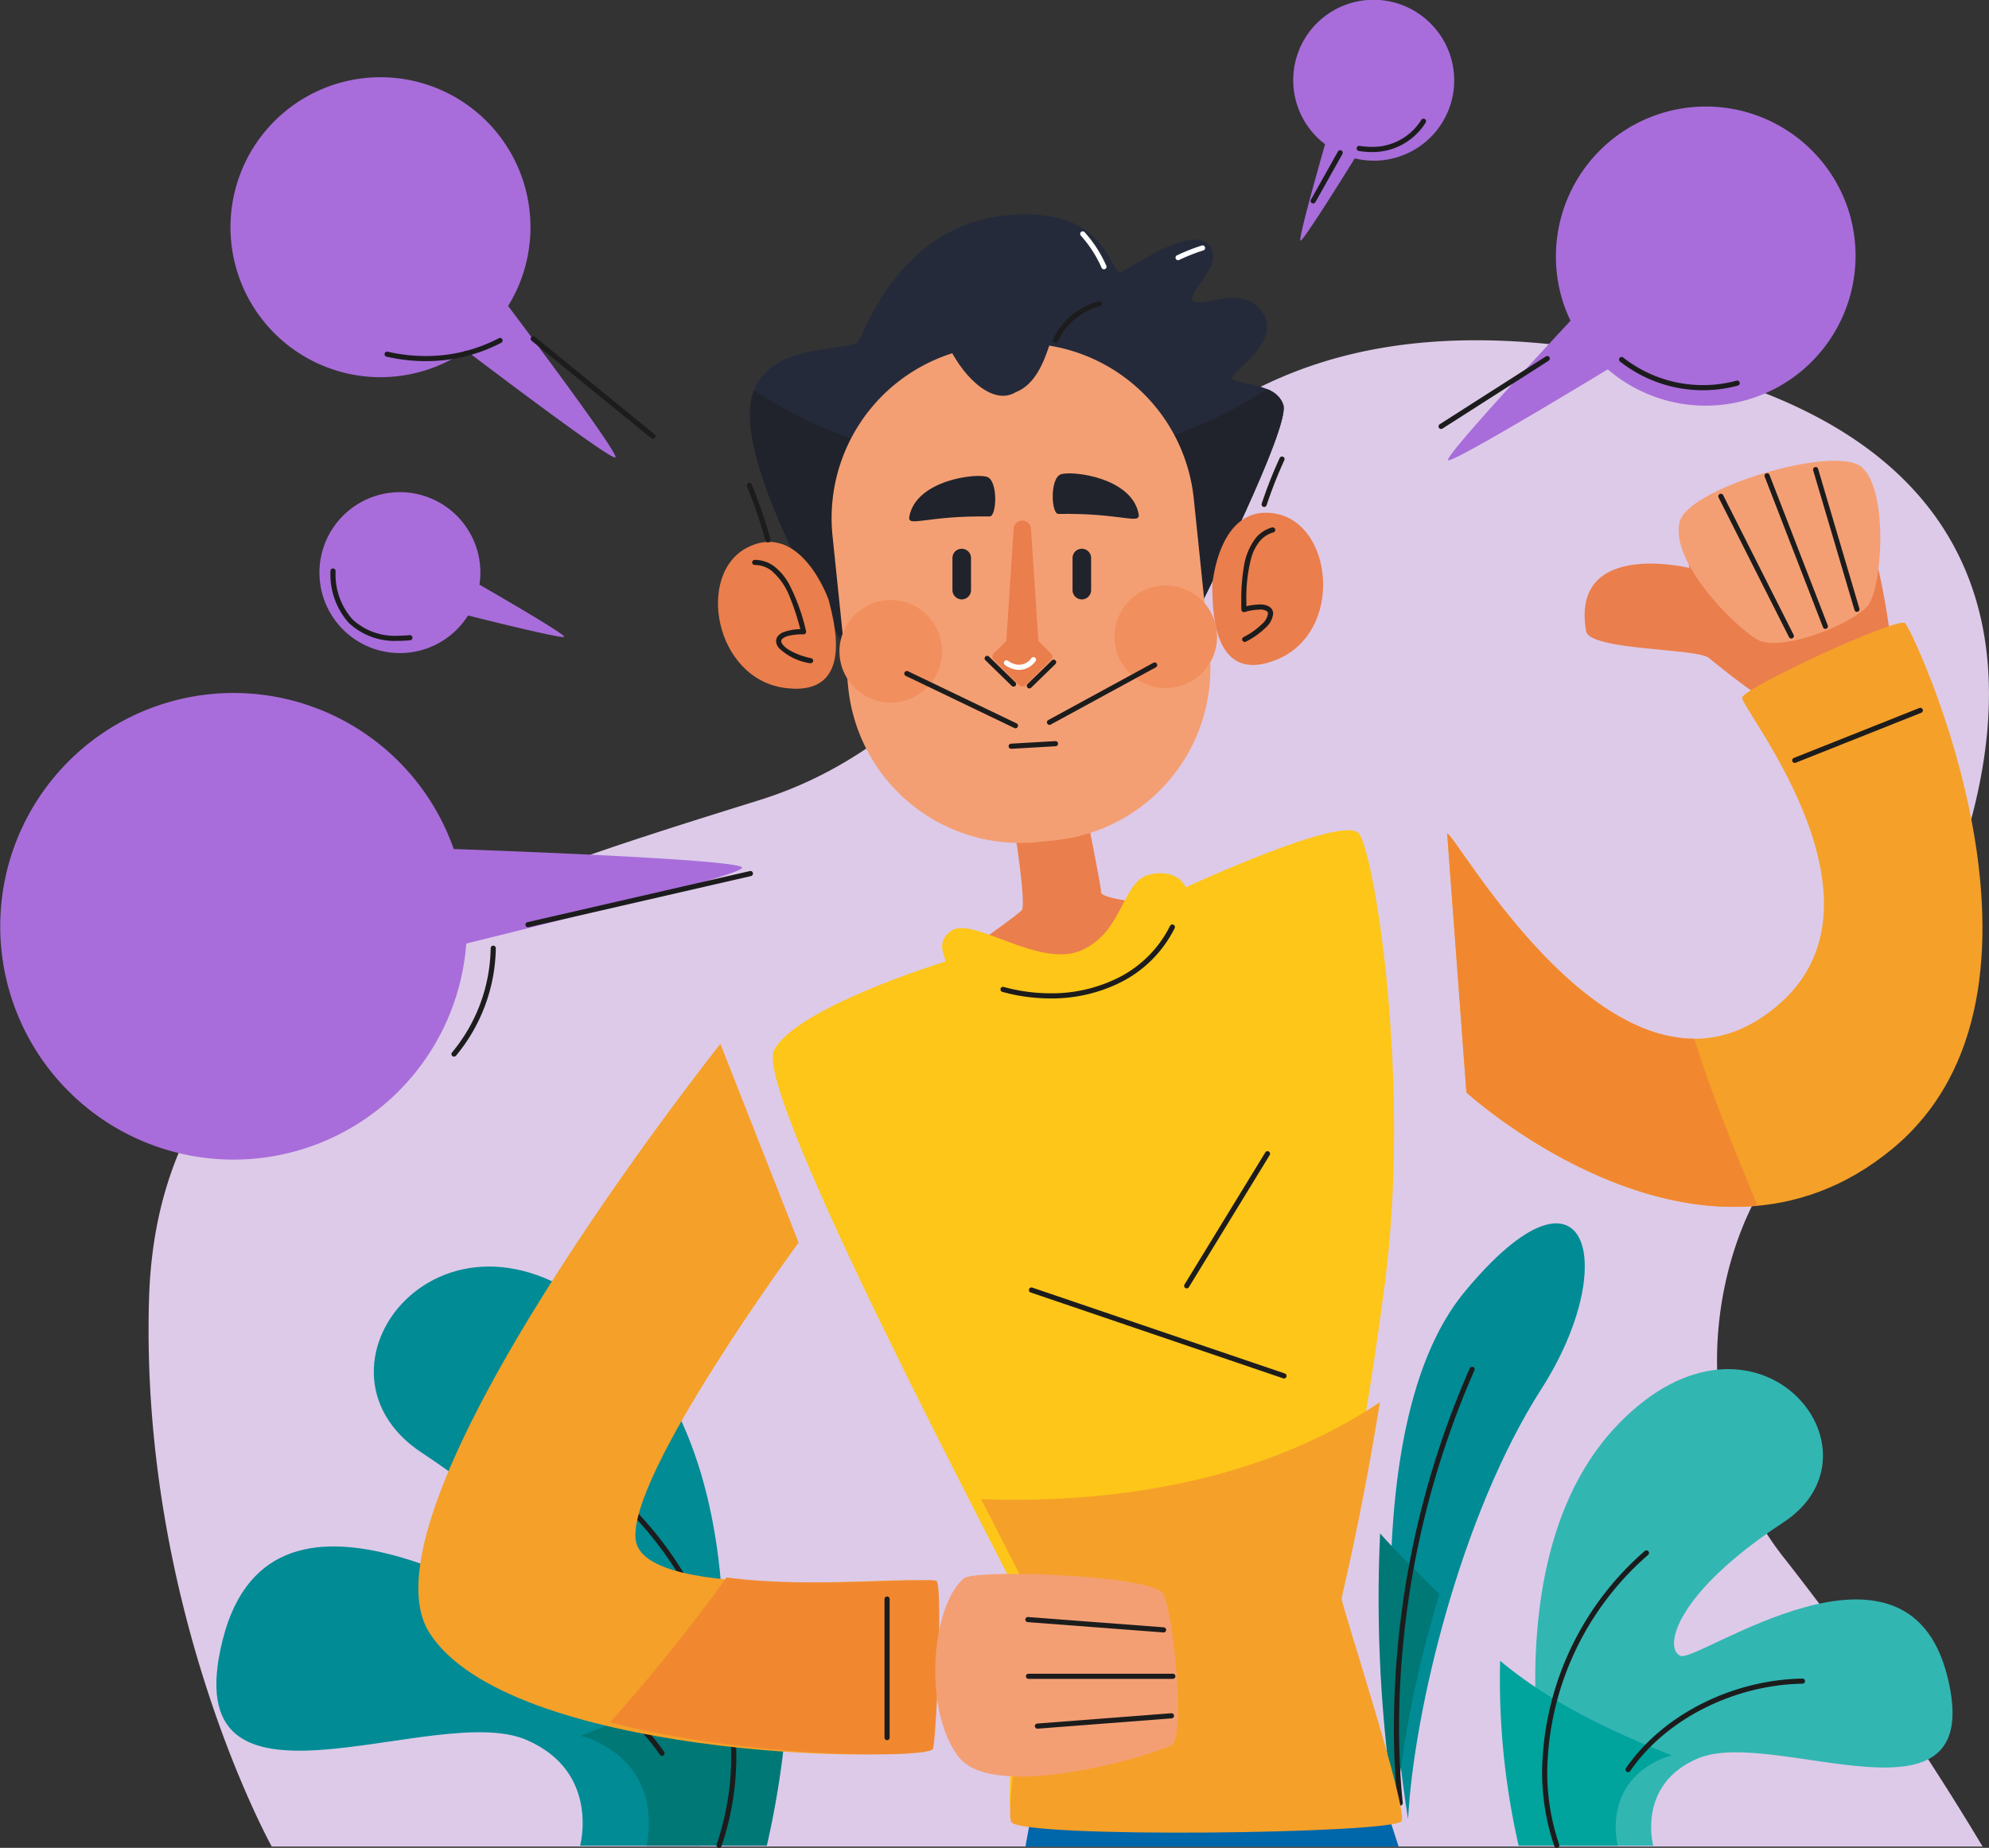 <svg xmlns="http://www.w3.org/2000/svg" width="256.941" height="238.731" viewBox="0 0 256.941 238.731"><rect x="0" y="0" width="256.941" height="238.731" fill="#333333" stroke="none"/><g transform="translate(-958.455 -1102.727)"><path d="M1094.979,1573.526H1315.99a359.067,359.067,0,0,0-25.6-37.229c-14.626-18.436-8.254-43.164.406-52.412,18.283-19.519,59.853-92.7-27.626-104.1-63.783-8.315-64.6,45.9-105.223,58.557s-77.6,24.218-78.817,64.341S1094.979,1573.526,1094.979,1573.526Z" transform="translate(-101.419 -232.235)" fill="#ddcae8"/><path d="M2042.192,2275.641s-9.277-36.451,8.394-54.565,35.346,3.535,21.208,12.812-15.464,16.347-13.255,17.231,29.161-18.557,34.463,2.652-22.424,6.406-32.254,10.6c-7.912,3.377-5.744,11.267-5.744,11.267Z" transform="translate(-882.982 -934.46)" fill="#32b6b2"/><path d="M2042.2,2474.694h12.812s-2.168-7.889,5.744-11.267a8.261,8.261,0,0,1,1.234-.4c-7.877-3.1-15.666-6.78-22.184-12.223A96.23,96.23,0,0,0,2042.2,2474.694Z" transform="translate(-887.563 -1133.513)" fill="#00a49d"/><path d="M2077.293,2399.154a28.923,28.923,0,0,1-1.539-9.468,37.815,37.815,0,0,1,13.038-27.947.332.332,0,0,0-.427-.508,38.473,38.473,0,0,0-13.275,28.455,29.6,29.6,0,0,0,1.577,9.683.331.331,0,1,0,.626-.215Z" transform="translate(-917.426 -1058.135)" fill="#1c1c1d"/><path d="M2113.6,2477.211c4.788-6.935,13.712-11.154,22.265-11.289a.331.331,0,0,0-.01-.662c-8.759.145-17.858,4.433-22.8,11.574a.332.332,0,0,0,.546.377Z" transform="translate(-944.562 -1145.672)" fill="#1c1c1d"/><path d="M1196.609,2205.617s11.275-44.3-10.2-66.311-42.954,4.3-25.773,15.571,18.794,19.865,16.109,20.94-35.439-22.55-41.88,3.222,27.25,7.786,39.2,12.887c9.613,4.1,6.981,13.691,6.981,13.691Z" transform="translate(-147.649 -864.435)" fill="#008b95"/><path d="M1400.041,2447.518h-15.569s2.633-9.587-6.981-13.691a9.883,9.883,0,0,0-1.5-.494c9.572-3.766,19.039-8.238,26.958-14.854A116.932,116.932,0,0,1,1400.041,2447.518Z" transform="translate(-342.526 -1106.337)" fill="#007876"/><path d="M1412.41,2356.337a35.888,35.888,0,0,0,1.913-11.744,46.68,46.68,0,0,0-16.107-34.525.332.332,0,1,0-.428.506,46.019,46.019,0,0,1,15.871,34.019,35.208,35.208,0,0,1-1.876,11.528.332.332,0,1,0,.627.217Z" transform="translate(-360.747 -1015.115)" fill="#1c1c1d"/><path d="M1308.008,2450.536c-5.991-8.66-17.03-13.861-27.651-14.036a.331.331,0,1,0-.011.662c10.417.166,21.283,5.3,27.116,13.75a.331.331,0,0,0,.546-.376Z" transform="translate(-263.763 -1121.489)" fill="#1c1c1d"/><path d="M1961.6,2172.694s-8.509-48.981,7.3-68.078,20.331-3.713,9.909,12.556S1962.34,2158.791,1961.6,2172.694Z" transform="translate(-821.247 -834.988)" fill="#008b95"/><path d="M1959.559,2347.44a181.346,181.346,0,0,0,2.042,36.87c.4-7.444,2.316-18.172,5.612-29.03C1964.563,2352.668,1961.954,2350.131,1959.559,2347.44Z" transform="translate(-822.817 -1046.604)" fill="#007876"/><path d="M1970.6,2268.6a96.709,96.709,0,0,1-.476-9.718,115.421,115.421,0,0,1,9.725-46.114.331.331,0,1,0-.6-.274,116.1,116.1,0,0,0-9.785,46.387,97.611,97.611,0,0,0,.479,9.783.332.332,0,1,0,.661-.065Z" transform="translate(-830.941 -932.97)" fill="#1c1c1d"/><path d="M1315.8,2041.1c.436-.6,1.326-20.875.5-21.7s-35.458,2.983-36.616-5.3,21.041-38.439,21.041-38.439l-10.107-25.681s-47.716,59.978-37.609,76.048S1314.475,2042.918,1315.8,2041.1Z" transform="translate(-239.104 -712.396)" fill="#f5a029"/><path d="M1435.217,2383.634c-.559-.557-16.451.988-27.121-.474a234.027,234.027,0,0,1-15.066,18.722c18.208,4.706,40.815,4.659,41.689,3.457.436-.6,1.326-20.875.5-21.7Z" transform="translate(-355.771 -1076.639)" fill="#f18830"/><path d="M1602.91,2398.961v17.9a.331.331,0,0,0,.662,0v-17.9a.331.331,0,0,0-.662,0Z" transform="translate(-530.193 -1089.647)" fill="#1c1c1d"/><path d="M2080.055,1531.271c.432,2.518,14.277,2.2,15.846,3.452s7.218,5.964,9.1,6.12,14.436-7.218,14.436-8-1.727-13.494-4.081-16.475-22.75,2.04-22.75,2.04l.785,4.706S2078.014,1519.346,2080.055,1531.271Z" transform="translate(-916.708 -347.008)" fill="#ea7e4c"/><path d="M2156.265,1484.617c1.052-4.337,20.084-10.041,23.537-7.06s2.667,15.532.785,17.886-11.3,6.12-14.28,4.393S2155.01,1489.795,2156.265,1484.617Z" transform="translate(-980.838 -314.476)" fill="#f49f73"/><path d="M2198.1,1521.732l-9.1-18.044a.331.331,0,0,0-.592.3l9.1,18.044a.331.331,0,1,0,.592-.3Z" transform="translate(-1007.946 -336.991)" fill="#1c1c1d"/><path d="M2234.012,1506.415l-7.53-19.456a.332.332,0,0,0-.619.239l7.532,19.456a.331.331,0,1,0,.617-.239Z" transform="translate(-1039.448 -322.899)" fill="#1c1c1d"/><path d="M2271.257,1500.1l-5.335-18.044a.331.331,0,1,0-.635.188l5.333,18.044a.332.332,0,0,0,.637-.188Z" transform="translate(-1072.603 -318.754)" fill="#1c1c1d"/><path d="M1968.3,1635.413c1.326.331,21.374,36.78,40.758,23.693s-2.983-39.93-2.652-41.256,20.049-10.438,21.042-9.61,23.03,47.552-1.657,67.931-55.005-7.291-55.005-7.291Z" transform="translate(-822.897 -425.011)" fill="#f5a029"/><path d="M1968.3,1779.25l2.486,33.467s18.033,16.454,37.608,14.635c-2.919-7.146-5.9-14.259-8.171-21.579C1984,1805.761,1969.423,1779.53,1968.3,1779.25Z" transform="translate(-822.897 -568.847)" fill="#f18830"/><path d="M2248.773,1684.331l16.238-6.462a.332.332,0,0,0-.245-.616l-16.238,6.462a.331.331,0,0,0,.245.616Z" transform="translate(-1058.348 -483.064)" fill="#1c1c1d"/><path d="M1686.19,2553.482H1734.4l-2.65-8.117-43.908-.995Z" transform="translate(-595.267 -1212.191)" fill="#0067ab"/><path d="M1494.529,1332.491s-15.077-24.024-11.764-32.97c2.426-6.549,12.757-4.971,13.586-6.462s5.467-14.912,19.055-16.236c6.952-.68,10.261,1.463,12.055,3.607,1.713,2.043,2.047,4.087,2.855,3.683,1.657-.828,8.946-5.965,11.267-3.479s-3.314,6.462-1.988,7.29c.482.3,1.468.076,2.647-.148,2.063-.393,4.719-.786,6.3,1.639,2.484,3.81-4.143,7.62-3.976,8.45s5.8.5,6.627,3.479-10.439,25.349-10.439,25.349Z" transform="translate(-426.948 -146.279)" fill="#252a3b"/><path d="M1549.066,1418.55c-19.577,12.784-46.959,13.111-66.252.135l-.048.113c-3.314,8.947,11.764,32.97,11.764,32.97l46.225-5.8s11.267-22.368,10.439-25.349A3.356,3.356,0,0,0,1549.066,1418.55Z" transform="translate(-426.948 -265.556)" fill="#20232b"/><path d="M1492.284,1550.1s-3.535-10.162-10.384-6.849-4.417,17.121,4.862,18.225S1492.727,1552.087,1492.284,1550.1Z" transform="translate(-426.774 -369.851)" fill="#ea7e4c"/><path d="M1505.051,1557.832a3.521,3.521,0,0,1,2.193.77,8.392,8.392,0,0,1,2.333,3.385,31.608,31.608,0,0,1,1.456,4.552l.32-.081,0-.331h-.014a6.88,6.88,0,0,0-2.566.377,1.856,1.856,0,0,0-.7.473,1.046,1.046,0,0,0-.266.692,1.436,1.436,0,0,0,.36.891,7.355,7.355,0,0,0,4.035,1.967.332.332,0,0,0,.142-.648,9.2,9.2,0,0,1-2.917-1.1,3.036,3.036,0,0,1-.742-.629.8.8,0,0,1-.215-.478.38.38,0,0,1,.1-.259,1.7,1.7,0,0,1,.855-.427,7.732,7.732,0,0,1,1.91-.193h.013a.334.334,0,0,0,.322-.414,25.286,25.286,0,0,0-2.187-6.067,7.357,7.357,0,0,0-1.838-2.233,4.2,4.2,0,0,0-2.6-.907.332.332,0,1,0,0,.664v0Z" transform="translate(-449.091 -382.114)" fill="#1c1c1d"/><path d="M1836,1528.372s.75-10.732,8.225-9.33,8.749,15.364.086,18.862S1836.094,1530.406,1836,1528.372Z" transform="translate(-720.95 -349.948)" fill="#ea7e4c"/><path d="M1865.309,1530.789a4.159,4.159,0,0,0-2.136,1.388,8.064,8.064,0,0,0-1.528,3.742,25.954,25.954,0,0,0-.325,4.5c0,.334,0,.664.01.987a.33.33,0,0,0,.417.315,7.59,7.59,0,0,1,1.95-.318,1.66,1.66,0,0,1,.885.183.379.379,0,0,1,.194.35,2.271,2.271,0,0,1-.783,1.335,9.469,9.469,0,0,1-2.392,1.69.332.332,0,0,0,.306.589,10.167,10.167,0,0,0,2.561-1.814,2.836,2.836,0,0,0,.971-1.8,1.047,1.047,0,0,0-.5-.906,2.287,2.287,0,0,0-1.246-.29,8.274,8.274,0,0,0-2.123.341l.086.32.333-.006c-.006-.32-.01-.646-.01-.976a20.462,20.462,0,0,1,.629-5.7,6.045,6.045,0,0,1,1.071-2.118,3.491,3.491,0,0,1,1.8-1.171.332.332,0,0,0-.175-.64Z" transform="translate(-742.516 -359.921)" fill="#1c1c1d"/><path d="M1673.185,1762.49s1.657,10.272.993,10.936-4.638,3.479-4.638,3.479,7.124,7.455,13.253,5.467,7.953-9.776,7.953-9.776-6.3-.662-6.3-1.491-1.988-10.6-1.988-10.6Z" transform="translate(-583.744 -553.082)" fill="#ea7e4c"/><path d="M1597.147,1422.654l-2.033-19.628a22.345,22.345,0,0,0-18.671-19.756c-1.034,3.186-2.263,5.195-4.348,6.029-2.64,1.585-6.034-1.221-8.175-5.042a22.344,22.344,0,0,0-15.469,23.6l2.031,19.629A22.339,22.339,0,0,0,1575,1447.407l2.222-.231A22.34,22.34,0,0,0,1597.147,1422.654Z" transform="translate(-482.449 -235.892)" fill="#f49f73"/><path d="M1573.107,1603.045a6.627,6.627,0,1,1,6.627-6.627A6.628,6.628,0,0,1,1573.107,1603.045Z" transform="translate(-499.583 -409.542)" fill="#f28f5e"/><path d="M1772.279,1591.245a6.627,6.627,0,1,1,6.627-6.627A6.628,6.628,0,0,1,1772.279,1591.245Z" transform="translate(-663.231 -399.62)" fill="#f28f5e"/><path d="M1613.166,1648.023l14.027,6.737a.331.331,0,1,0,.288-.6l-14.028-6.737a.331.331,0,1,0-.287.6Z" transform="translate(-537.705 -457.977)" fill="#1c1c1d"/><path d="M1716.866,1648.478l13.586-7.4a.331.331,0,1,0-.318-.581l-13.586,7.4a.332.332,0,0,0,.318.583Z" transform="translate(-622.678 -452.143)" fill="#1c1c1d"/><path d="M1691.747,1705.29l5.743-.331a.332.332,0,0,0-.038-.662l-5.742.331a.331.331,0,1,0,.038.662Z" transform="translate(-602.65 -505.823)" fill="#1c1c1d"/><path d="M1654.243,1553.493a1.2,1.2,0,1,1-2.4,0v-4.141a1.2,1.2,0,1,1,2.4,0Z" transform="translate(-570.351 -374.529)" fill="#20232b"/><path d="M1741.683,1553.493a1.2,1.2,0,1,1-2.4,0v-4.141a1.2,1.2,0,1,1,2.4,0Z" transform="translate(-642.276 -374.529)" fill="#20232b"/><path d="M1617.685,1494.3c-.272,1.456,2.188-.15,10.366-.01.937.016,1.113-4.593-.307-5.111S1618.563,1489.577,1617.685,1494.3Z" transform="translate(-541.762 -324.837)" fill="#20232b"/><path d="M1732.854,1492.211c.271,1.458-2.19-.15-10.366-.008-.937.016-1.113-4.595.307-5.112S1731.975,1487.489,1732.854,1492.211Z" transform="translate(-627.309 -323.08)" fill="#20232b"/><path d="M1686.733,1542.43l-1.631-1.631-.945-14.425a1.124,1.124,0,0,0-2.249,0l-.947,14.425-1.63,1.631a.568.568,0,0,0,0,.807l3.3,3.3a.571.571,0,0,0,.807,0l3.3-3.3A.571.571,0,0,0,1686.733,1542.43Z" transform="translate(-592.511 -355.274)" fill="#ea7e4c"/><path d="M1674.842,1635.642l3.4,3.312a.331.331,0,1,0,.463-.473l-3.4-3.315a.332.332,0,0,0-.463.476Z" transform="translate(-589.094 -447.617)" fill="#1c1c1d"/><path d="M1706.011,1641.828l3.148-3.066a.331.331,0,0,0-.462-.476l-3.148,3.065a.332.332,0,0,0,.462.476Z" transform="translate(-614.363 -450.242)" fill="#1c1c1d"/><path d="M1724.293,1352.436a8.319,8.319,0,0,1,5.408-4.542.331.331,0,1,0-.146-.646,8.971,8.971,0,0,0-5.859,4.9.331.331,0,1,0,.6.286Z" transform="translate(-629.188 -205.596)" fill="#1c1c1d"/><path d="M1877.332,1479.517a56.113,56.113,0,0,1,2.3-5.848.331.331,0,0,0-.6-.277,56.47,56.47,0,0,0-2.333,5.918.332.332,0,0,0,.63.207Z" transform="translate(-755.258 -311.508)" fill="#1c1c1d"/><path d="M1501.957,1495a62.925,62.925,0,0,1,2.391,7,.332.332,0,1,0,.638-.18,64.03,64.03,0,0,0-2.416-7.078.332.332,0,0,0-.613.253Z" transform="translate(-447.014 -329.452)" fill="#1c1c1d"/><path d="M1744.576,1291.058a15.628,15.628,0,0,1,2.675,4.138.332.332,0,1,0,.606-.269,16.309,16.309,0,0,0-2.79-4.313.331.331,0,1,0-.492.444Z" transform="translate(-646.499 -157.891)" fill="#fefefe"/><path d="M1814.184,1303.83a25.291,25.291,0,0,1,3.105-1.227.331.331,0,1,0-.2-.63,25.738,25.738,0,0,0-3.186,1.259.331.331,0,1,0,.283.6Z" transform="translate(-703.403 -167.52)" fill="#fefefe"/><path d="M1688.932,1637.128a3.159,3.159,0,0,0,1.816.637,2.664,2.664,0,0,0,2.114-1.116.331.331,0,1,0-.521-.409,2,2,0,0,1-1.593.863,2.523,2.523,0,0,1-1.434-.514.331.331,0,1,0-.382.54Z" transform="translate(-600.643 -448.492)" fill="#fefefe"/><path d="M1219.324,1521.04c.2-.29-8.571-5.37-10.952-6.74a10.395,10.395,0,1,0-1.479,3.978C1210.039,1519.066,1219.127,1521.317,1219.324,1521.04Z" transform="translate(-187.978 -336.036)" fill="#a86dda"/><path d="M1198.14,1564.476a9.407,9.407,0,0,0,2.364,6.7,8.681,8.681,0,0,0,6.422,2.318q.733,0,1.518-.075a.332.332,0,0,0-.064-.66c-.5.049-.989.073-1.455.073a8.032,8.032,0,0,1-5.951-2.12,8.767,8.767,0,0,1-2.173-6.244.331.331,0,1,0-.662.009Z" transform="translate(-196.992 -387.974)" fill="#1c1c1d"/><path d="M1181.4,1195.033a19.626,19.626,0,0,0,1.1-2.037,19.376,19.376,0,1,0-6.54,7.781c4.832,3.665,18.754,14.159,19.3,13.828.565-.347-10.762-15.466-13.853-19.572Z" transform="translate(-157.311 -52.775)" fill="#a86dda"/><path d="M1342.374,1376.23l15.462,12.591a.331.331,0,0,0,.419-.514l-15.463-12.591a.331.331,0,0,0-.418.514Z" transform="translate(-315.247 -229.477)" fill="#1c1c1d"/><path d="M1237.017,1379.448a22.41,22.41,0,0,0,5.037.576,20.911,20.911,0,0,0,9.772-2.373.331.331,0,0,0-.31-.586,20.239,20.239,0,0,1-9.462,2.3,21.75,21.75,0,0,1-4.889-.559.331.331,0,1,0-.148.645Z" transform="translate(-228.619 -230.642)" fill="#1c1c1d"/><path d="M1054.32,1687.666c.134-1.022-29.236-2.139-37.253-2.424a30.142,30.142,0,1,0,1.619,12.212C1027.867,1695.2,1054.191,1688.643,1054.32,1687.666Z" transform="translate(0 -472.828)" fill="#a86dda"/><path d="M1336.185,1816.959l28.749-6.608a.332.332,0,0,0-.15-.646l-28.748,6.608a.331.331,0,1,0,.148.646Z" transform="translate(-309.447 -594.447)" fill="#1c1c1d"/><path d="M1287.189,1884.6a22.253,22.253,0,0,0,5.15-13.89.332.332,0,0,0-.664-.006,21.579,21.579,0,0,1-4.994,13.47.332.332,0,0,0,.508.427Z" transform="translate(-269.834 -645.473)" fill="#1c1c1d"/><path d="M1909.338,1105.666a10.383,10.383,0,1,0-13.533,15.695c-.756,2.639-3.525,12.394-3.175,12.459.334.064,5.3-7.878,7.006-10.634a10.375,10.375,0,0,0,9.7-17.52Z" transform="translate(-766.173 0)" fill="#a86dda"/><path d="M1912.474,1231.36l3.489-6.22a.331.331,0,1,0-.578-.325l-3.489,6.22a.331.331,0,1,0,.578.325Z" transform="translate(-784.094 -102.514)" fill="#1c1c1d"/><path d="M1943.42,1203.239a10.392,10.392,0,0,0,1.681.142,8.079,8.079,0,0,0,6.949-3.8.331.331,0,1,0-.551-.369,7.4,7.4,0,0,1-6.4,3.5,9.685,9.685,0,0,1-1.574-.132.331.331,0,0,0-.107.654Z" transform="translate(-809.432 -81.008)" fill="#1c1c1d"/><path d="M2020.547,1201.709a19.37,19.37,0,0,0-36.664,12.51,19.918,19.918,0,0,0,.882,2.141c-3.5,3.761-16.344,17.619-15.817,18.022.5.387,15.442-8.6,20.63-11.741a19.368,19.368,0,0,0,30.969-20.931Z" transform="translate(-823.428 -72.197)" fill="#a86dda"/><path d="M2000.417,1401.063l13.7-8.755a.332.332,0,0,0-.358-.559l-13.7,8.757a.331.331,0,1,0,.356.557Z" transform="translate(-855.606 -242.978)" fill="#1c1c1d"/><path d="M2108.04,1393.162a17.325,17.325,0,0,0,15.2,3.094.331.331,0,0,0-.172-.64,16.66,16.66,0,0,1-14.624-2.979.331.331,0,1,0-.4.525Z" transform="translate(-940.286 -243.71)" fill="#1c1c1d"/><path d="M1515.59,1789.639c2.8-2,11.431,4.97,16.9,2.486s5.138-8.947,8.782-9.776,4.638,1.657,4.638,1.657,20.379-9.445,22.368-6.958,6.793,31.977,3.314,58.487-7.124,39.6-7.124,40.425,7.124,26.841,6.3,28.5-46.392,1.493-47.387-.662,1.822-25.846.995-28-34.463-65.28-31.646-70.745,21.539-11.267,22.036-11.433S1513.27,1791.3,1515.59,1789.639Z" transform="translate(-434.28 -566.645)" fill="#fdc619"/><path d="M1651.76,2253.465c3.638,7.127,6.25,12.149,6.475,12.73.828,2.155-3.584,26.8-2.59,28.958s49.593,1.545,50.422-.11-7.737-27.853-7.737-28.682c0-.653,2.268-8.945,4.934-25.431C1688.6,2250.784,1669.89,2254.094,1651.76,2253.465Z" transform="translate(-566.552 -957.047)" fill="#f5a029"/><path d="M1695.783,2148.4l32.639,11.1a.331.331,0,1,0,.213-.627l-32.639-11.1a.332.332,0,0,0-.213.628Z" transform="translate(-604.204 -878.7)" fill="#1c1c1d"/><path d="M1817.658,2054.717l10.439-17.067a.331.331,0,0,0-.565-.345l-10.439,17.067a.331.331,0,1,0,.565.345Z" transform="translate(-705.621 -785.697)" fill="#1c1c1d"/><path d="M1679.876,1861.833a23.427,23.427,0,0,0,6.207.845,19.873,19.873,0,0,0,9.316-2.2,15.63,15.63,0,0,0,6.736-6.873.331.331,0,1,0-.592-.3,14.967,14.967,0,0,1-6.456,6.584,19.18,19.18,0,0,1-9,2.126,22.772,22.772,0,0,1-6.031-.82.331.331,0,1,0-.177.638Z" transform="translate(-591.938 -630.961)" fill="#1c1c1d"/><path d="M1633,2380.859c1.46-1.23,24.418-.444,25.749,2s2.887,18.424,1.109,19.534-22.863,7.549-27.525,1.555S1628.777,2384.412,1633,2380.859Z" transform="translate(-550.029 -1074.222)" fill="#f49f73"/><path d="M1706.589,2495.387l17.317-1.332a.331.331,0,1,0-.051-.661l-17.317,1.332a.331.331,0,0,0,.051.661Z" transform="translate(-614.093 -1169.327)" fill="#1c1c1d"/><path d="M1699.581,2461.974h18.649a.332.332,0,0,0,0-.664h-18.649a.332.332,0,0,0,0,.664Z" transform="translate(-608.266 -1142.35)" fill="#1c1c1d"/><path d="M1699.56,2415.945l17.538,1.332a.331.331,0,0,0,.049-.66l-17.538-1.332a.331.331,0,0,0-.049.661Z" transform="translate(-608.346 -1103.649)" fill="#1c1c1d"/></g></svg>